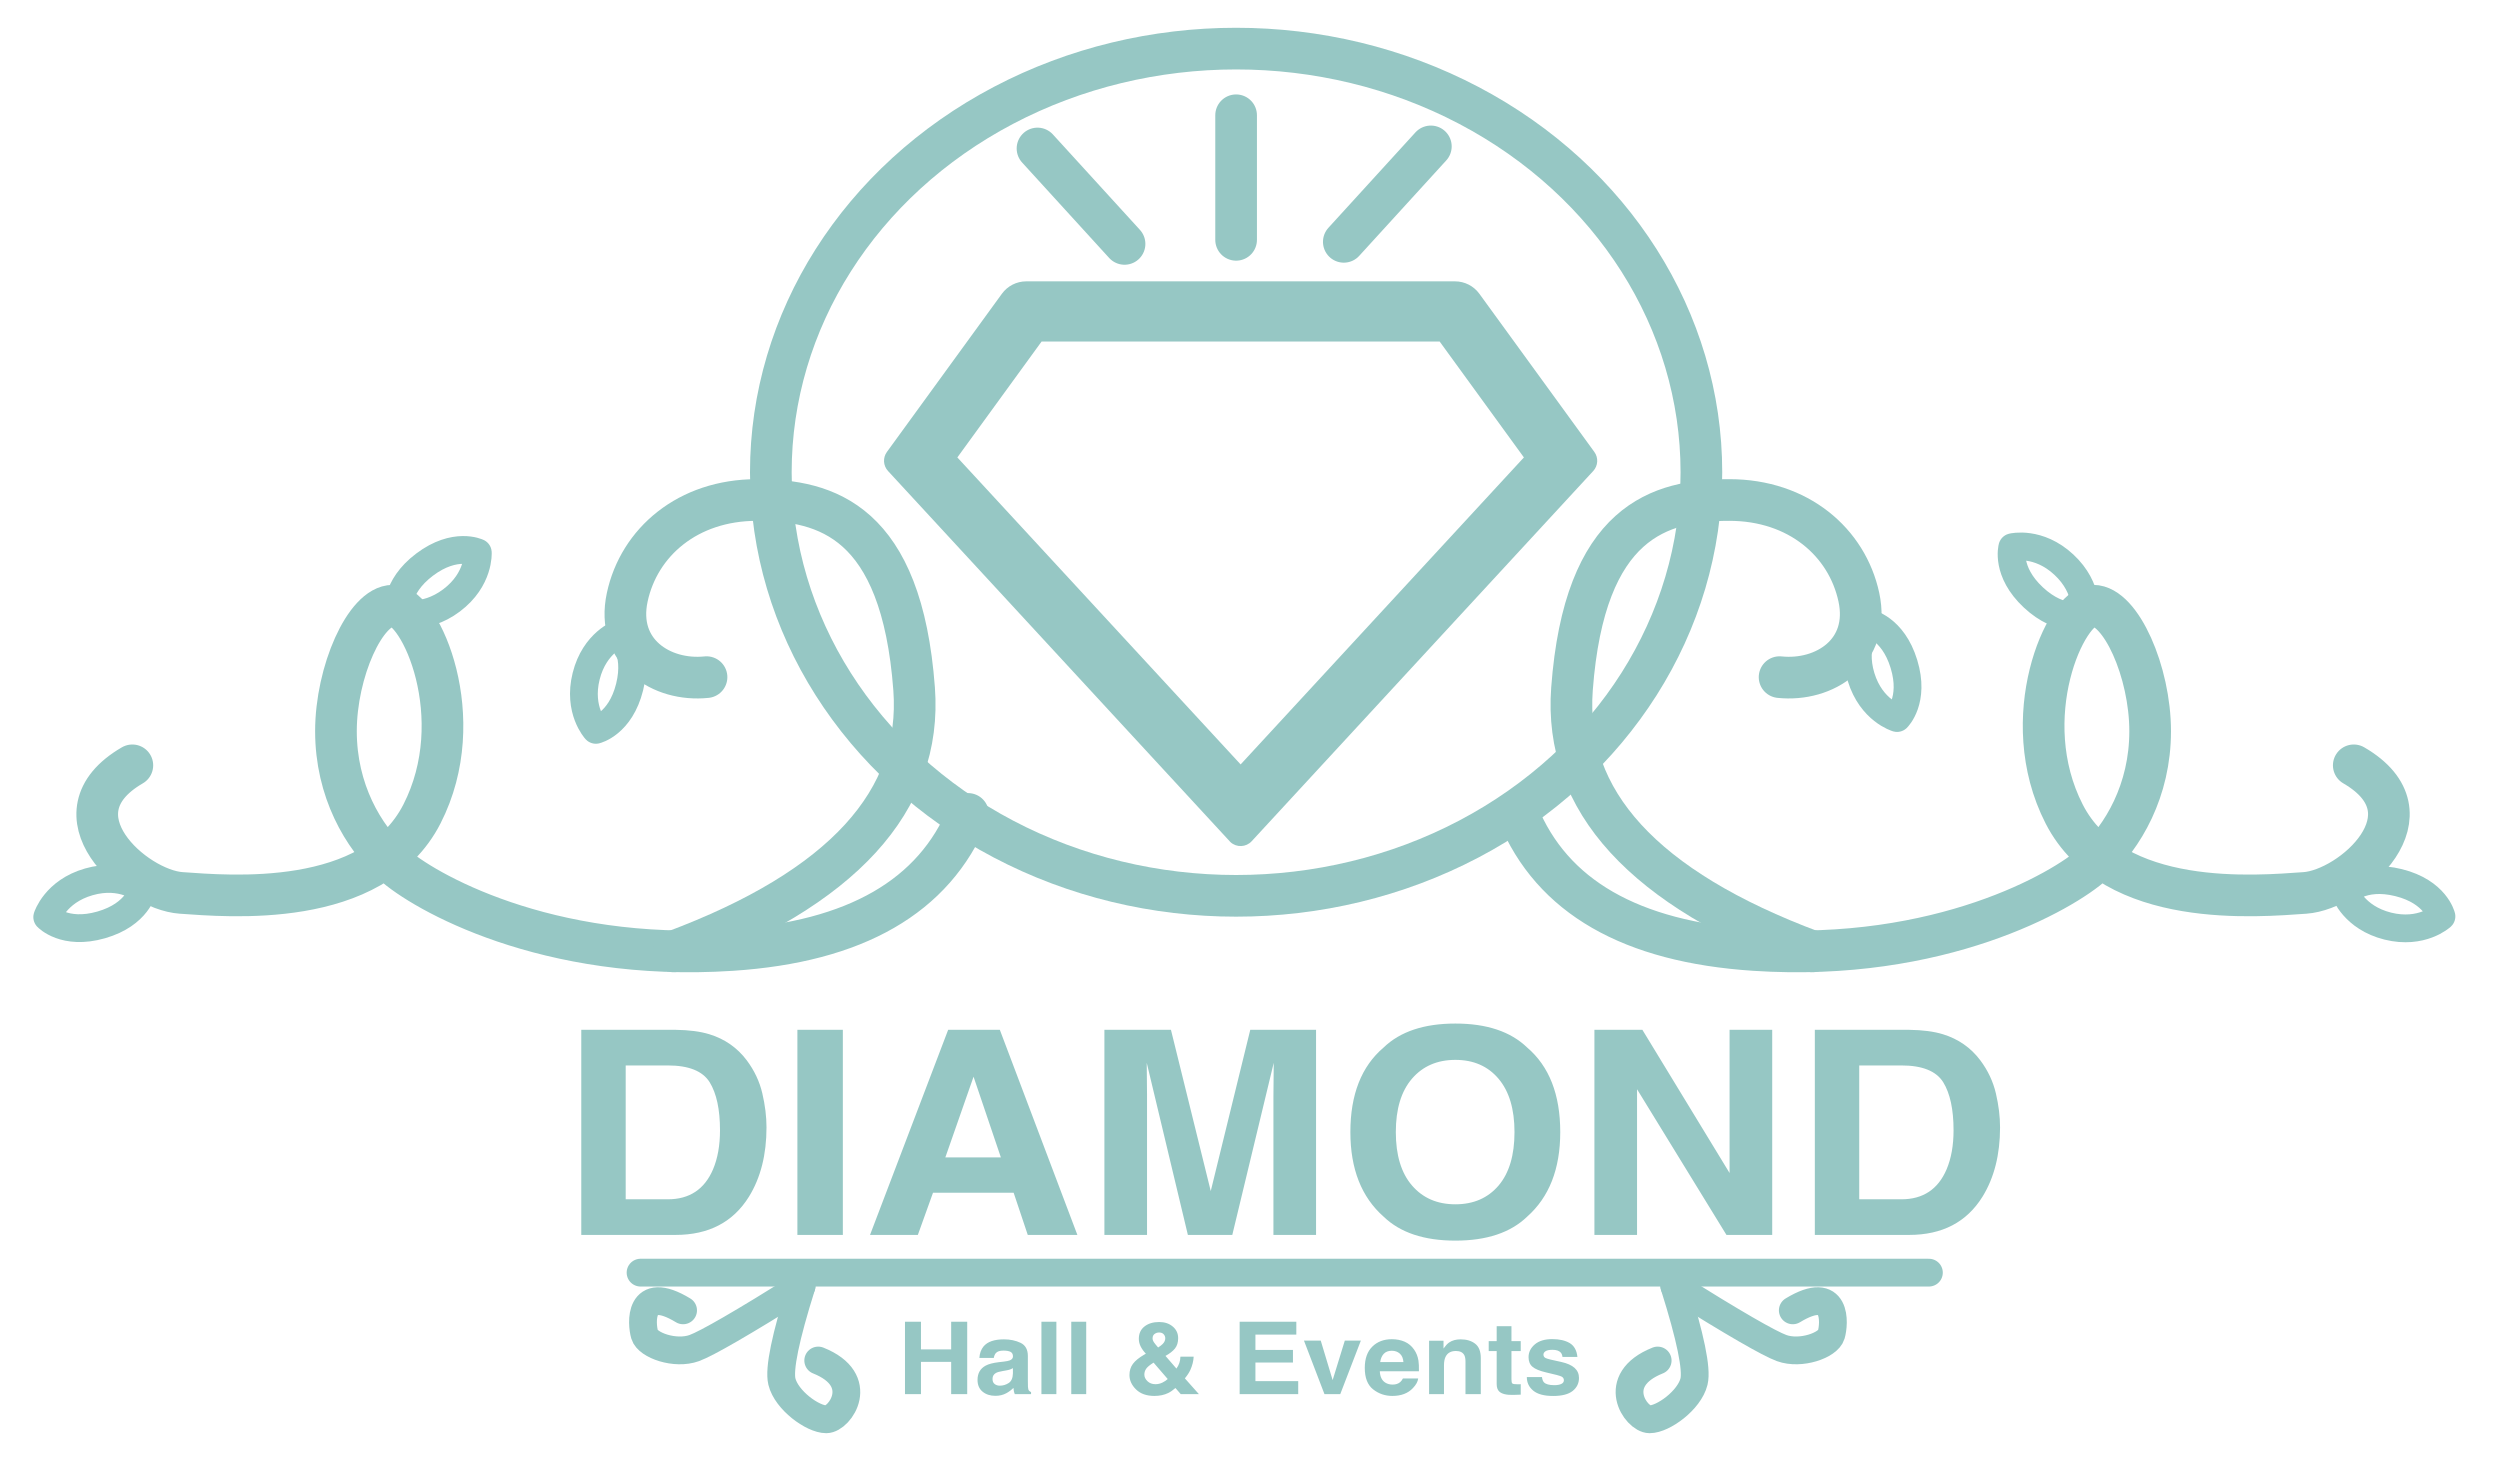 <?xml version="1.0" encoding="UTF-8"?>
<svg width="180px" height="106px" viewBox="0 0 180 106" version="1.1" xmlns="http://www.w3.org/2000/svg" xmlns:xlink="http://www.w3.org/1999/xlink">
    <title>diamond-hall-logo</title>
    <g id="Page-1" stroke="none" stroke-width="1" fill="none" fill-rule="evenodd">
        <g id="Mobile" transform="translate(-70, -14)">
            <g id="diamond-hall-logo" transform="translate(71, 14)">
                <rect id="Rectangle" x="0" y="0" width="176" height="104"></rect>
                <ellipse id="Oval" stroke="#96C7C4" stroke-width="3" cx="88" cy="34" rx="33.5" ry="30.5"></ellipse>
                <g id="swigly-lines" transform="translate(6, 36)" stroke="#96C7C4" stroke-linecap="round" stroke-width="3">
                    <g id="left-lines">
                        <path d="M62.699,22.603 C60.263,28.547 54.59,31.813 45.681,32.401 C32.318,33.283 23.444,28.163 21.288,26.203 C19.132,24.242 17.189,20.91 17.189,16.644 C17.189,12.379 19.302,7.612 21.288,7.611 C23.273,7.609 26.907,15.703 23.382,22.603 C19.857,29.503 9.39,28.52 6.044,28.29 C2.698,28.059 -3.493,22.603 2.529,19.104" id="Line-2"></path>
                        <path d="M41.514,32.502 C53.65,27.972 59.417,21.672 58.817,13.603 C57.916,1.498 52.475,0 47.493,0 C42.512,0 39.012,3.047 38.162,6.997 C37.313,10.946 40.625,13.094 43.87,12.754" id="Line-3"></path>
                    </g>
                    <g id="right-lines" transform="translate(133.5, 16.5) scale(-1, 1) translate(-133.5, -16.5) translate(102, 0)">
                        <path d="M62.699,22.603 C60.263,28.547 54.59,31.813 45.681,32.401 C32.318,33.283 23.444,28.163 21.288,26.203 C19.132,24.242 17.189,20.91 17.189,16.644 C17.189,12.379 19.302,7.612 21.288,7.611 C23.273,7.609 26.907,15.703 23.382,22.603 C19.857,29.503 9.39,28.52 6.044,28.29 C2.698,28.059 -3.493,22.603 2.529,19.104" id="Line-2"></path>
                        <path d="M41.514,32.502 C53.65,27.972 59.417,21.672 58.817,13.603 C57.916,1.498 52.475,0 47.493,0 C42.512,0 39.012,3.047 38.162,6.997 C37.313,10.946 40.625,13.094 43.87,12.754" id="Line-3"></path>
                    </g>
                </g>
                <g id="diamond-and-lines" transform="translate(62, 8)">
                    <g id="diamond-outline" transform="translate(0, 5.082)">
                        <rect id="ViewBox" x="0" y="0" width="52" height="52.619"></rect>
                        <path d="M10.889,7.175 L41.761,7.175 C42.454,7.175 43.105,7.507 43.513,8.068 L51.793,19.458 C52.097,19.876 52.063,20.45 51.713,20.83 L27.12,47.487 C26.714,47.926 26.03,47.953 25.591,47.548 C25.576,47.535 17.361,38.63 0.937,20.83 C0.587,20.45 0.553,19.876 0.857,19.458 L9.137,8.068 C9.545,7.507 10.196,7.175 10.889,7.175 Z M11.994,11.509 L5.929,19.853 L26.325,41.957 L46.721,19.853 L40.656,11.509 L11.994,11.509 Z" id="Shape" fill="#96C7C4" fill-rule="nonzero"></path>
                    </g>
                    <g id="shine-lines" transform="translate(11.7, 0)" stroke="#96C7C4" stroke-linecap="round" stroke-width="3">
                        <line x1="14.3" y1="9.268" x2="14.3" y2="0.299" id="Line"></line>
                        <line x1="6.267" y1="9.561" x2="4.61852778e-15" y2="2.691" id="Line"></line>
                        <line x1="22.698" y1="9.904" x2="27.677" y2="2.049" id="Line" transform="translate(25.188, 5.977) rotate(10) translate(-25.188, -5.977) "></line>
                    </g>
                </g>
                <g id="leaves" transform="translate(0, 35)">
                    <g id="left-leaves" transform="translate(0, 1)">
                        <g id="leaf" transform="translate(30.224, 6.203) rotate(413) translate(-30.224, -6.203) translate(26.724, 1.203)">
                            <rect id="ViewBox" x="0.579" y="0.409" width="5.804" height="8.351"></rect>
                            <g id="Group" stroke-linecap="round" stroke-linejoin="round" transform="translate(1.869, 1.006)" stroke="#96C7C4" stroke-width="2">
                                <path d="M3.225,3.579 C3.225,6.101 1.612,7.158 1.612,7.158 C1.612,7.158 0,6.33 0,3.579 C0,0.828 1.612,0 1.612,0 C1.612,0 3.225,1.057 3.225,3.579 Z" id="Path"></path>
                            </g>
                        </g>
                        <g id="leaf" transform="translate(42.85, 12.67) rotate(554) translate(-42.85, -12.67) translate(39.35, 7.67)">
                            <rect id="ViewBox" x="0.579" y="0.409" width="5.804" height="8.351"></rect>
                            <g id="Group" stroke-linecap="round" stroke-linejoin="round" transform="translate(1.869, 1.006)" stroke="#96C7C4" stroke-width="2">
                                <path d="M3.225,3.579 C3.225,6.101 1.612,7.158 1.612,7.158 C1.612,7.158 0,6.33 0,3.579 C0,0.828 1.612,0 1.612,0 C1.612,0 3.225,1.057 3.225,3.579 Z" id="Path"></path>
                            </g>
                        </g>
                        <g id="leaf" transform="translate(6.234, 28.911) rotate(254) translate(-6.234, -28.911) translate(2.734, 23.911)">
                            <rect id="ViewBox" x="0.579" y="0.409" width="5.804" height="8.351"></rect>
                            <g id="Group" stroke-linecap="round" stroke-linejoin="round" transform="translate(1.869, 1.006)" stroke="#96C7C4" stroke-width="2">
                                <path d="M3.225,3.579 C3.225,6.101 1.612,7.158 1.612,7.158 C1.612,7.158 0,6.33 0,3.579 C0,0.828 1.612,0 1.612,0 C1.612,0 3.225,1.057 3.225,3.579 Z" id="Path"></path>
                            </g>
                        </g>
                    </g>
                    <g id="right-leaves" transform="translate(129.304, 0.285)">
                        <g id="leaf" transform="translate(5.097, 12.6) rotate(163) translate(-5.097, -12.6) translate(1.597, 7.6)">
                            <rect id="ViewBox" x="0.579" y="0.409" width="5.804" height="8.351"></rect>
                            <g id="Group" stroke-linecap="round" stroke-linejoin="round" transform="translate(1.869, 1.006)" stroke="#96C7C4" stroke-width="2">
                                <path d="M3.225,3.579 C3.225,6.101 1.612,7.158 1.612,7.158 C1.612,7.158 0,6.33 0,3.579 C0,0.828 1.612,0 1.612,0 C1.612,0 3.225,1.057 3.225,3.579 Z" id="Path"></path>
                            </g>
                        </g>
                        <g id="leaf" transform="translate(17.517, 6.824) rotate(313) translate(-17.517, -6.824) translate(14.017, 1.824)">
                            <rect id="ViewBox" x="0.579" y="0.409" width="5.804" height="8.351"></rect>
                            <g id="Group" stroke-linecap="round" stroke-linejoin="round" transform="translate(1.869, 1.006)" stroke="#96C7C4" stroke-width="2">
                                <path d="M3.225,3.579 C3.225,6.101 1.612,7.158 1.612,7.158 C1.612,7.158 0,6.33 0,3.579 C0,0.828 1.612,0 1.612,0 C1.612,0 3.225,1.057 3.225,3.579 Z" id="Path"></path>
                            </g>
                        </g>
                        <g id="leaf" transform="translate(41.601, 29.748) rotate(464) translate(-41.601, -29.748) translate(38.101, 24.748)">
                            <rect id="ViewBox" x="0.579" y="0.409" width="5.804" height="8.351"></rect>
                            <g id="Group" stroke-linecap="round" stroke-linejoin="round" transform="translate(1.869, 1.006)" stroke="#96C7C4" stroke-width="2">
                                <path d="M3.225,3.579 C3.225,6.101 1.612,7.158 1.612,7.158 C1.612,7.158 0,6.33 0,3.579 C0,0.828 1.612,0 1.612,0 C1.612,0 3.225,1.057 3.225,3.579 Z" id="Path"></path>
                            </g>
                        </g>
                    </g>
                </g>
                <g id="logo-name" transform="translate(40, 73)">
                    <path d="M25.31,27.379 L25.31,25.053 L27.484,25.053 L27.484,27.379 L28.639,27.379 L28.639,22.167 L27.484,22.167 L27.484,24.155 L25.31,24.155 L25.31,22.167 L24.159,22.167 L24.159,27.379 L25.31,27.379 Z M30.669,27.5 C30.961,27.5 31.223,27.437 31.455,27.312 C31.648,27.206 31.819,27.078 31.968,26.927 C31.975,27.014 31.985,27.092 31.998,27.16 C32.011,27.228 32.033,27.302 32.066,27.379 L32.066,27.379 L33.236,27.379 L33.236,27.231 C33.166,27.2 33.113,27.161 33.078,27.114 C33.042,27.067 33.021,26.977 33.013,26.845 C33.008,26.671 33.006,26.522 33.006,26.4 L33.006,24.632 C33.006,24.168 32.831,23.852 32.481,23.684 C32.131,23.517 31.731,23.433 31.281,23.433 C30.589,23.433 30.101,23.603 29.816,23.942 C29.638,24.159 29.537,24.436 29.514,24.773 L29.514,24.773 L30.552,24.773 C30.578,24.625 30.628,24.507 30.703,24.42 C30.809,24.302 30.989,24.243 31.243,24.243 C31.47,24.243 31.641,24.273 31.758,24.333 C31.875,24.393 31.934,24.502 31.934,24.66 C31.934,24.79 31.857,24.885 31.704,24.947 C31.618,24.982 31.476,25.011 31.277,25.035 L31.277,25.035 L30.911,25.077 C30.496,25.127 30.181,25.209 29.967,25.325 C29.577,25.537 29.382,25.88 29.382,26.354 C29.382,26.719 29.504,27.002 29.747,27.201 C29.989,27.4 30.297,27.5 30.669,27.5 Z M30.987,26.768 C30.841,26.768 30.717,26.729 30.617,26.651 C30.513,26.575 30.462,26.452 30.462,26.28 C30.462,26.086 30.545,25.944 30.711,25.852 C30.809,25.798 30.971,25.752 31.198,25.714 L31.198,25.714 L31.439,25.672 C31.56,25.65 31.655,25.627 31.724,25.603 C31.794,25.578 31.862,25.545 31.93,25.505 L31.93,25.505 L31.93,25.88 C31.923,26.217 31.821,26.449 31.626,26.577 C31.431,26.704 31.218,26.768 30.987,26.768 Z M35.059,27.379 L35.059,22.167 L33.983,22.167 L33.983,27.379 L35.059,27.379 Z M37.207,27.379 L37.207,22.167 L36.131,22.167 L36.131,27.379 L37.207,27.379 Z M42.117,27.507 C42.492,27.507 42.823,27.437 43.11,27.298 C43.271,27.22 43.445,27.1 43.631,26.937 L43.631,26.937 L44.016,27.379 L45.322,27.379 L44.31,26.241 C44.491,26.022 44.622,25.821 44.703,25.64 C44.849,25.317 44.929,24.997 44.944,24.681 L44.944,24.681 L43.989,24.681 C43.987,24.842 43.961,24.994 43.912,25.138 C43.863,25.281 43.793,25.415 43.703,25.537 L43.703,25.537 L42.914,24.625 C43.213,24.462 43.44,24.285 43.595,24.095 C43.75,23.904 43.827,23.655 43.827,23.348 C43.827,23.009 43.698,22.73 43.44,22.512 C43.182,22.294 42.856,22.185 42.461,22.185 C42.028,22.185 41.676,22.292 41.404,22.505 C41.132,22.718 40.996,23.015 40.996,23.394 C40.996,23.585 41.04,23.769 41.128,23.946 C41.217,24.123 41.341,24.296 41.502,24.466 L41.502,24.466 L41.385,24.533 C41.008,24.752 40.736,24.974 40.57,25.198 C40.404,25.422 40.321,25.69 40.321,26.004 C40.321,26.383 40.479,26.729 40.796,27.04 C41.113,27.351 41.554,27.507 42.117,27.507 Z M42.385,24.02 C42.234,23.846 42.136,23.724 42.091,23.656 C42.02,23.552 41.985,23.453 41.985,23.359 C41.985,23.201 42.048,23.086 42.174,23.013 C42.257,22.963 42.346,22.938 42.442,22.938 C42.595,22.938 42.71,22.981 42.785,23.066 C42.861,23.15 42.899,23.247 42.899,23.356 C42.899,23.504 42.836,23.642 42.71,23.769 C42.645,23.838 42.536,23.921 42.385,24.02 Z M42.193,26.662 C41.959,26.662 41.767,26.59 41.617,26.446 C41.468,26.302 41.393,26.144 41.393,25.972 C41.393,25.819 41.436,25.679 41.523,25.551 C41.61,25.424 41.788,25.277 42.057,25.109 L42.057,25.109 L43.076,26.29 C42.978,26.385 42.85,26.47 42.693,26.547 C42.536,26.623 42.369,26.662 42.193,26.662 Z M52.471,27.379 L52.471,26.442 L49.391,26.442 L49.391,25.102 L52.093,25.102 L52.093,24.197 L49.391,24.197 L49.391,23.09 L52.335,23.09 L52.335,22.167 L48.255,22.167 L48.255,27.379 L52.471,27.379 Z M55.498,27.379 L56.981,23.525 L55.826,23.525 L54.95,26.368 L54.094,23.525 L52.886,23.525 L54.362,27.379 L55.498,27.379 Z M59.25,27.507 C59.884,27.507 60.377,27.319 60.729,26.944 C60.956,26.709 61.083,26.476 61.11,26.248 L61.11,26.248 L60.012,26.248 C59.954,26.361 59.887,26.449 59.812,26.513 C59.674,26.631 59.494,26.69 59.272,26.69 C59.063,26.69 58.885,26.642 58.736,26.545 C58.492,26.389 58.363,26.118 58.347,25.732 L58.347,25.732 L61.163,25.732 C61.168,25.399 61.157,25.145 61.129,24.968 C61.081,24.666 60.977,24.401 60.816,24.172 C60.637,23.913 60.411,23.723 60.137,23.603 C59.862,23.483 59.554,23.423 59.212,23.423 C58.636,23.423 58.167,23.601 57.806,23.957 C57.445,24.313 57.264,24.824 57.264,25.491 C57.264,26.203 57.464,26.717 57.864,27.033 C58.264,27.349 58.726,27.507 59.25,27.507 Z M60.046,25.067 L58.374,25.067 C58.409,24.817 58.495,24.619 58.632,24.473 C58.77,24.327 58.963,24.254 59.212,24.254 C59.441,24.254 59.633,24.323 59.787,24.46 C59.942,24.598 60.028,24.801 60.046,25.067 L60.046,25.067 Z M62.967,27.379 L62.967,25.293 C62.967,25.055 63.003,24.859 63.073,24.706 C63.209,24.416 63.459,24.271 63.824,24.271 C64.121,24.271 64.322,24.37 64.428,24.568 C64.486,24.677 64.515,24.832 64.515,25.035 L64.515,25.035 L64.515,27.379 L65.617,27.379 L65.617,24.784 C65.617,24.301 65.482,23.955 65.211,23.746 C64.941,23.538 64.593,23.433 64.168,23.433 C63.828,23.433 63.547,23.511 63.326,23.667 C63.203,23.754 63.072,23.897 62.933,24.095 L62.933,24.095 L62.933,23.532 L61.895,23.532 L61.895,27.379 L62.967,27.379 Z M67.849,27.434 L67.984,27.432 L68.493,27.415 L68.493,26.662 C68.458,26.664 68.422,26.666 68.386,26.667 C68.349,26.668 68.315,26.669 68.282,26.669 C68.063,26.669 67.932,26.649 67.889,26.61 C67.846,26.571 67.825,26.473 67.825,26.315 L67.825,26.315 L67.825,24.278 L68.493,24.278 L68.493,23.561 L67.825,23.561 L67.825,22.486 L66.761,22.486 L66.761,23.561 L66.187,23.561 L66.187,24.278 L66.761,24.278 L66.761,26.651 C66.761,26.891 66.821,27.069 66.942,27.185 C67.128,27.366 67.475,27.449 67.984,27.432 L67.849,27.434 Z M70.826,27.51 C71.46,27.51 71.929,27.389 72.232,27.148 C72.535,26.906 72.687,26.594 72.687,26.212 C72.687,25.923 72.581,25.681 72.37,25.488 C72.156,25.297 71.835,25.154 71.407,25.06 C70.765,24.928 70.392,24.835 70.286,24.78 C70.18,24.729 70.128,24.645 70.128,24.529 C70.128,24.438 70.177,24.357 70.277,24.289 C70.376,24.221 70.543,24.186 70.777,24.186 C71.061,24.186 71.262,24.255 71.381,24.392 C71.444,24.467 71.483,24.57 71.498,24.699 L71.498,24.699 L72.573,24.699 C72.526,24.228 72.341,23.895 72.019,23.702 C71.694,23.511 71.275,23.416 70.762,23.416 C70.221,23.416 69.801,23.544 69.503,23.799 C69.205,24.055 69.056,24.361 69.056,24.717 C69.056,25.019 69.151,25.25 69.342,25.41 C69.534,25.573 69.862,25.708 70.328,25.816 C70.974,25.96 71.348,26.062 71.449,26.121 C71.549,26.179 71.6,26.266 71.6,26.379 C71.6,26.497 71.537,26.585 71.413,26.644 C71.288,26.703 71.12,26.732 70.909,26.732 C70.549,26.732 70.302,26.665 70.169,26.531 C70.094,26.455 70.044,26.328 70.022,26.149 L70.022,26.149 L68.931,26.149 C68.931,26.545 69.085,26.871 69.393,27.126 C69.702,27.382 70.179,27.51 70.826,27.51 Z" id="Hall&amp;Events" fill="#96C7C4" fill-rule="nonzero"></path>
                    <path d="M7.643,15.914 C10.024,15.914 11.785,14.995 12.926,13.159 C13.767,11.796 14.188,10.133 14.188,8.17 C14.188,7.395 14.088,6.58 13.888,5.725 C13.689,4.87 13.314,4.076 12.765,3.341 C12.081,2.433 11.186,1.808 10.081,1.468 C9.432,1.267 8.62,1.16 7.643,1.147 L7.643,1.147 L0.852,1.147 L0.852,15.914 L7.643,15.914 Z M7.087,13.349 L4.05,13.349 L4.05,3.712 L7.087,3.712 C8.584,3.712 9.586,4.112 10.092,4.914 C10.591,5.722 10.84,6.877 10.84,8.38 C10.84,9.469 10.673,10.407 10.338,11.195 C9.725,12.631 8.641,13.349 7.087,13.349 L7.087,13.349 Z M19.685,15.914 L19.685,1.147 L16.412,1.147 L16.412,15.914 L19.685,15.914 Z M25.085,15.914 L26.176,12.878 L31.983,12.878 L32.999,15.914 L36.571,15.914 L30.988,1.147 L27.267,1.147 L21.642,15.914 L25.085,15.914 Z M31.063,10.334 L27.064,10.334 L29.096,4.523 L31.063,10.334 Z M41.586,15.914 L41.586,5.813 C41.585,5.536 41.582,5.171 41.576,4.718 C41.57,4.316 41.567,3.985 41.566,3.726 L41.565,3.521 L44.527,15.914 L47.725,15.914 L50.709,3.521 C50.709,3.802 50.705,4.201 50.698,4.718 C50.691,5.236 50.687,5.638 50.687,5.926 L50.687,15.914 L53.756,15.914 L53.756,1.147 L49.019,1.147 L46.174,12.758 L43.308,1.147 L38.517,1.147 L38.517,15.914 L41.586,15.914 Z M63.788,16.325 C66.041,16.325 67.762,15.75 68.953,14.601 C70.543,13.192 71.338,11.162 71.338,8.51 C71.338,5.805 70.543,3.775 68.953,2.419 C67.762,1.271 66.041,0.696 63.788,0.696 C61.535,0.696 59.813,1.271 58.622,2.419 C57.025,3.775 56.227,5.805 56.227,8.51 C56.227,11.162 57.025,13.192 58.622,14.601 C59.813,15.75 61.535,16.325 63.788,16.325 Z M63.788,13.71 C62.483,13.71 61.442,13.259 60.665,12.357 C59.888,11.456 59.499,10.173 59.499,8.51 C59.499,6.847 59.888,5.565 60.665,4.663 C61.442,3.762 62.483,3.311 63.788,3.311 C65.092,3.311 66.128,3.763 66.894,4.668 C67.661,5.573 68.044,6.854 68.044,8.51 C68.044,10.173 67.663,11.456 66.9,12.357 C66.13,13.259 65.092,13.71 63.788,13.71 Z M76.867,15.914 L76.867,5.425 L83.305,15.914 L86.599,15.914 L86.599,1.147 L83.529,1.147 L83.529,11.456 L77.252,1.147 L73.798,1.147 L73.798,15.914 L76.867,15.914 Z M96.459,15.914 C98.84,15.914 100.601,14.995 101.742,13.159 C102.583,11.796 103.004,10.133 103.004,8.17 C103.004,7.395 102.904,6.58 102.704,5.725 C102.504,4.87 102.13,4.076 101.581,3.341 C100.897,2.433 100.002,1.808 98.897,1.468 C98.248,1.267 97.435,1.16 96.459,1.147 L96.459,1.147 L89.668,1.147 L89.668,15.914 L96.459,15.914 Z M95.903,13.349 L92.865,13.349 L92.865,3.712 L95.903,3.712 C97.4,3.712 98.401,4.112 98.908,4.914 C99.407,5.722 99.656,6.877 99.656,8.38 C99.656,9.469 99.489,10.407 99.154,11.195 C98.54,12.631 97.457,13.349 95.903,13.349 L95.903,13.349 Z" id="DIAMOND" fill="#96C7C4" fill-rule="nonzero"></path>
                    <g id="logo-name-lines" transform="translate(4.798, 18.328)" stroke="#96C7C4" stroke-linecap="round" stroke-width="2">
                        <line x1="0.322" y1="0.302" x2="93.083" y2="0.302" id="Line-4"></line>
                        <g id="name-lines-left" transform="translate(0.497, 1.26)">
                            <path d="M11.419,0 C7.182,2.65 4.605,4.14 3.691,4.473 C2.318,4.971 0.344,4.273 0.118,3.507 C-0.108,2.742 -0.348,-0.206 2.888,1.757" id="Line-5"></path>
                            <path d="M16.355,2.625 C13.944,5.654 12.306,7.329 11.442,7.65 C10.145,8.131 7.949,7.333 7.401,6.52 C6.853,5.707 8.079,2.485 11.235,4.634" id="Line-5" transform="translate(11.815, 5.21) scale(-1, 1) rotate(-56) translate(-11.815, -5.21) "></path>
                        </g>
                        <g id="name-lines-right" transform="translate(77.671, 6.76) scale(-1, 1) translate(-77.671, -6.76) translate(69.171, 1.26)">
                            <path d="M11.419,0 C7.182,2.65 4.605,4.14 3.691,4.473 C2.318,4.971 0.344,4.273 0.118,3.507 C-0.108,2.742 -0.348,-0.206 2.888,1.757" id="Line-5"></path>
                            <path d="M16.355,2.625 C13.944,5.654 12.306,7.329 11.442,7.65 C10.145,8.131 7.949,7.333 7.401,6.52 C6.853,5.707 8.079,2.485 11.235,4.634" id="Line-5" transform="translate(11.815, 5.21) scale(-1, 1) rotate(-56) translate(-11.815, -5.21) "></path>
                        </g>
                    </g>
                </g>
            </g>
        </g>
    </g>
</svg>